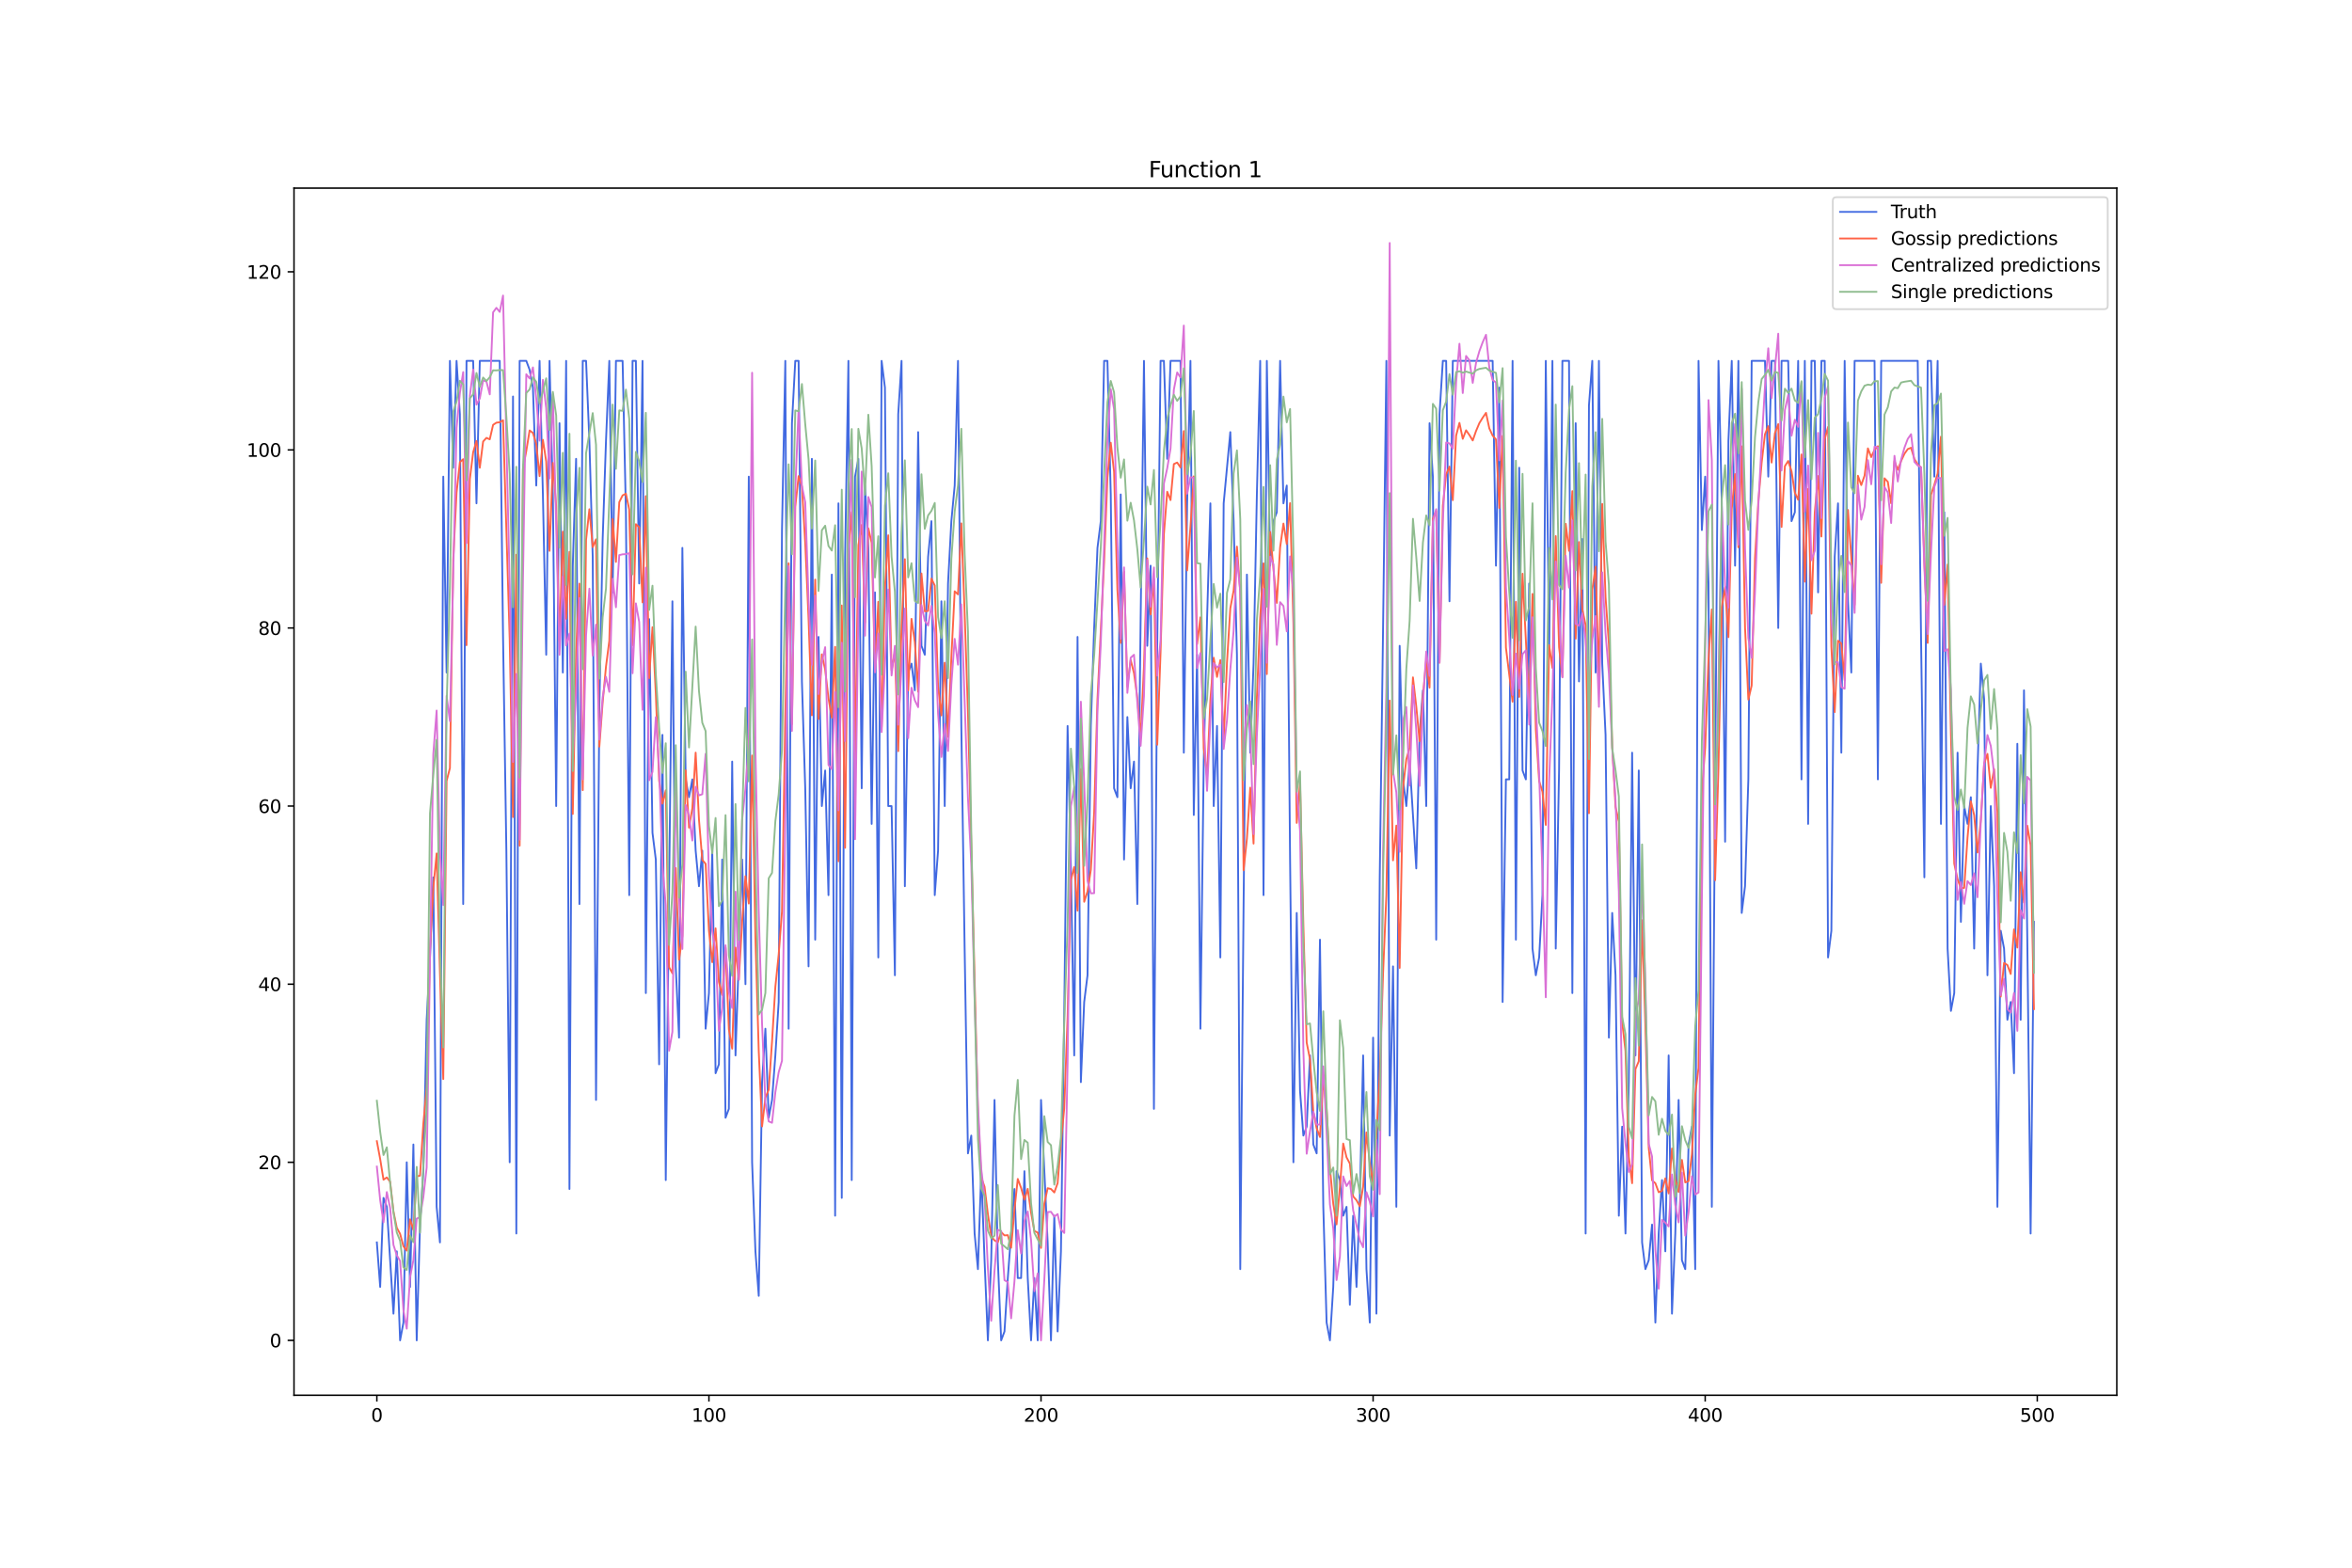 <?xml version="1.0" encoding="utf-8" standalone="no"?>
<!DOCTYPE svg PUBLIC "-//W3C//DTD SVG 1.1//EN"
  "http://www.w3.org/Graphics/SVG/1.1/DTD/svg11.dtd">
<svg xmlns:xlink="http://www.w3.org/1999/xlink" width="1296pt" height="864pt" viewBox="0 0 1296 864" xmlns="http://www.w3.org/2000/svg" version="1.1">
 <defs>
  <style type="text/css">*{stroke-linejoin: round; stroke-linecap: butt}</style>
 </defs>
 <g id="figure_1">
  <g id="patch_1">
   <path d="M 0 864 
L 1296 864 
L 1296 0 
L 0 0 
z
" style="fill: #ffffff"/>
  </g>
  <g id="axes_1">
   <g id="patch_2">
    <path d="M 162 768.96 
L 1166.4 768.96 
L 1166.4 103.68 
L 162 103.68 
z
" style="fill: #ffffff"/>
   </g>
   <g id="matplotlib.axis_1">
    <g id="xtick_1">
     <g id="line2d_1">
      <defs>
       <path id="m50ce81bc1a" d="M 0 0 
L 0 3.5 
" style="stroke: #000000; stroke-width: 0.8"/>
      </defs>
      <g>
       <use xlink:href="#m50ce81bc1a" x="207.655" y="768.96" style="stroke: #000000; stroke-width: 0.8"/>
      </g>
     </g>
     <g id="text_1">
      <!-- 0 -->
      <g transform="translate(204.473 783.558) scale(0.1 -0.1)">
       <defs>
        <path id="DejaVuSans-30" d="M 2034 4250 
Q 1547 4250 1301 3770 
Q 1056 3291 1056 2328 
Q 1056 1369 1301 889 
Q 1547 409 2034 409 
Q 2525 409 2770 889 
Q 3016 1369 3016 2328 
Q 3016 3291 2770 3770 
Q 2525 4250 2034 4250 
z
M 2034 4750 
Q 2819 4750 3233 4129 
Q 3647 3509 3647 2328 
Q 3647 1150 3233 529 
Q 2819 -91 2034 -91 
Q 1250 -91 836 529 
Q 422 1150 422 2328 
Q 422 3509 836 4129 
Q 1250 4750 2034 4750 
z
" transform="scale(0.016)"/>
       </defs>
       <use xlink:href="#DejaVuSans-30"/>
      </g>
     </g>
    </g>
    <g id="xtick_2">
     <g id="line2d_2">
      <g>
       <use xlink:href="#m50ce81bc1a" x="390.639" y="768.96" style="stroke: #000000; stroke-width: 0.8"/>
      </g>
     </g>
     <g id="text_2">
      <!-- 100 -->
      <g transform="translate(381.095 783.558) scale(0.1 -0.1)">
       <defs>
        <path id="DejaVuSans-31" d="M 794 531 
L 1825 531 
L 1825 4091 
L 703 3866 
L 703 4441 
L 1819 4666 
L 2450 4666 
L 2450 531 
L 3481 531 
L 3481 0 
L 794 0 
L 794 531 
z
" transform="scale(0.016)"/>
       </defs>
       <use xlink:href="#DejaVuSans-31"/>
       <use xlink:href="#DejaVuSans-30" x="63.623"/>
       <use xlink:href="#DejaVuSans-30" x="127.246"/>
      </g>
     </g>
    </g>
    <g id="xtick_3">
     <g id="line2d_3">
      <g>
       <use xlink:href="#m50ce81bc1a" x="573.623" y="768.96" style="stroke: #000000; stroke-width: 0.8"/>
      </g>
     </g>
     <g id="text_3">
      <!-- 200 -->
      <g transform="translate(564.079 783.558) scale(0.1 -0.1)">
       <defs>
        <path id="DejaVuSans-32" d="M 1228 531 
L 3431 531 
L 3431 0 
L 469 0 
L 469 531 
Q 828 903 1448 1529 
Q 2069 2156 2228 2338 
Q 2531 2678 2651 2914 
Q 2772 3150 2772 3378 
Q 2772 3750 2511 3984 
Q 2250 4219 1831 4219 
Q 1534 4219 1204 4116 
Q 875 4013 500 3803 
L 500 4441 
Q 881 4594 1212 4672 
Q 1544 4750 1819 4750 
Q 2544 4750 2975 4387 
Q 3406 4025 3406 3419 
Q 3406 3131 3298 2873 
Q 3191 2616 2906 2266 
Q 2828 2175 2409 1742 
Q 1991 1309 1228 531 
z
" transform="scale(0.016)"/>
       </defs>
       <use xlink:href="#DejaVuSans-32"/>
       <use xlink:href="#DejaVuSans-30" x="63.623"/>
       <use xlink:href="#DejaVuSans-30" x="127.246"/>
      </g>
     </g>
    </g>
    <g id="xtick_4">
     <g id="line2d_4">
      <g>
       <use xlink:href="#m50ce81bc1a" x="756.607" y="768.96" style="stroke: #000000; stroke-width: 0.8"/>
      </g>
     </g>
     <g id="text_4">
      <!-- 300 -->
      <g transform="translate(747.063 783.558) scale(0.1 -0.1)">
       <defs>
        <path id="DejaVuSans-33" d="M 2597 2516 
Q 3050 2419 3304 2112 
Q 3559 1806 3559 1356 
Q 3559 666 3084 287 
Q 2609 -91 1734 -91 
Q 1441 -91 1130 -33 
Q 819 25 488 141 
L 488 750 
Q 750 597 1062 519 
Q 1375 441 1716 441 
Q 2309 441 2620 675 
Q 2931 909 2931 1356 
Q 2931 1769 2642 2001 
Q 2353 2234 1838 2234 
L 1294 2234 
L 1294 2753 
L 1863 2753 
Q 2328 2753 2575 2939 
Q 2822 3125 2822 3475 
Q 2822 3834 2567 4026 
Q 2313 4219 1838 4219 
Q 1578 4219 1281 4162 
Q 984 4106 628 3988 
L 628 4550 
Q 988 4650 1302 4700 
Q 1616 4750 1894 4750 
Q 2613 4750 3031 4423 
Q 3450 4097 3450 3541 
Q 3450 3153 3228 2886 
Q 3006 2619 2597 2516 
z
" transform="scale(0.016)"/>
       </defs>
       <use xlink:href="#DejaVuSans-33"/>
       <use xlink:href="#DejaVuSans-30" x="63.623"/>
       <use xlink:href="#DejaVuSans-30" x="127.246"/>
      </g>
     </g>
    </g>
    <g id="xtick_5">
     <g id="line2d_5">
      <g>
       <use xlink:href="#m50ce81bc1a" x="939.591" y="768.96" style="stroke: #000000; stroke-width: 0.8"/>
      </g>
     </g>
     <g id="text_5">
      <!-- 400 -->
      <g transform="translate(930.047 783.558) scale(0.1 -0.1)">
       <defs>
        <path id="DejaVuSans-34" d="M 2419 4116 
L 825 1625 
L 2419 1625 
L 2419 4116 
z
M 2253 4666 
L 3047 4666 
L 3047 1625 
L 3713 1625 
L 3713 1100 
L 3047 1100 
L 3047 0 
L 2419 0 
L 2419 1100 
L 313 1100 
L 313 1709 
L 2253 4666 
z
" transform="scale(0.016)"/>
       </defs>
       <use xlink:href="#DejaVuSans-34"/>
       <use xlink:href="#DejaVuSans-30" x="63.623"/>
       <use xlink:href="#DejaVuSans-30" x="127.246"/>
      </g>
     </g>
    </g>
    <g id="xtick_6">
     <g id="line2d_6">
      <g>
       <use xlink:href="#m50ce81bc1a" x="1122.575" y="768.96" style="stroke: #000000; stroke-width: 0.8"/>
      </g>
     </g>
     <g id="text_6">
      <!-- 500 -->
      <g transform="translate(1113.032 783.558) scale(0.1 -0.1)">
       <defs>
        <path id="DejaVuSans-35" d="M 691 4666 
L 3169 4666 
L 3169 4134 
L 1269 4134 
L 1269 2991 
Q 1406 3038 1543 3061 
Q 1681 3084 1819 3084 
Q 2600 3084 3056 2656 
Q 3513 2228 3513 1497 
Q 3513 744 3044 326 
Q 2575 -91 1722 -91 
Q 1428 -91 1123 -41 
Q 819 9 494 109 
L 494 744 
Q 775 591 1075 516 
Q 1375 441 1709 441 
Q 2250 441 2565 725 
Q 2881 1009 2881 1497 
Q 2881 1984 2565 2268 
Q 2250 2553 1709 2553 
Q 1456 2553 1204 2497 
Q 953 2441 691 2322 
L 691 4666 
z
" transform="scale(0.016)"/>
       </defs>
       <use xlink:href="#DejaVuSans-35"/>
       <use xlink:href="#DejaVuSans-30" x="63.623"/>
       <use xlink:href="#DejaVuSans-30" x="127.246"/>
      </g>
     </g>
    </g>
   </g>
   <g id="matplotlib.axis_2">
    <g id="ytick_1">
     <g id="line2d_7">
      <defs>
       <path id="mc6b747636d" d="M 0 0 
L -3.5 0 
" style="stroke: #000000; stroke-width: 0.8"/>
      </defs>
      <g>
       <use xlink:href="#mc6b747636d" x="162" y="738.72" style="stroke: #000000; stroke-width: 0.8"/>
      </g>
     </g>
     <g id="text_7">
      <!-- 0 -->
      <g transform="translate(148.637 742.519) scale(0.1 -0.1)">
       <use xlink:href="#DejaVuSans-30"/>
      </g>
     </g>
    </g>
    <g id="ytick_2">
     <g id="line2d_8">
      <g>
       <use xlink:href="#mc6b747636d" x="162" y="640.568" style="stroke: #000000; stroke-width: 0.8"/>
      </g>
     </g>
     <g id="text_8">
      <!-- 20 -->
      <g transform="translate(142.275 644.367) scale(0.1 -0.1)">
       <use xlink:href="#DejaVuSans-32"/>
       <use xlink:href="#DejaVuSans-30" x="63.623"/>
      </g>
     </g>
    </g>
    <g id="ytick_3">
     <g id="line2d_9">
      <g>
       <use xlink:href="#mc6b747636d" x="162" y="542.417" style="stroke: #000000; stroke-width: 0.8"/>
      </g>
     </g>
     <g id="text_9">
      <!-- 40 -->
      <g transform="translate(142.275 546.216) scale(0.1 -0.1)">
       <use xlink:href="#DejaVuSans-34"/>
       <use xlink:href="#DejaVuSans-30" x="63.623"/>
      </g>
     </g>
    </g>
    <g id="ytick_4">
     <g id="line2d_10">
      <g>
       <use xlink:href="#mc6b747636d" x="162" y="444.265" style="stroke: #000000; stroke-width: 0.8"/>
      </g>
     </g>
     <g id="text_10">
      <!-- 60 -->
      <g transform="translate(142.275 448.064) scale(0.1 -0.1)">
       <defs>
        <path id="DejaVuSans-36" d="M 2113 2584 
Q 1688 2584 1439 2293 
Q 1191 2003 1191 1497 
Q 1191 994 1439 701 
Q 1688 409 2113 409 
Q 2538 409 2786 701 
Q 3034 994 3034 1497 
Q 3034 2003 2786 2293 
Q 2538 2584 2113 2584 
z
M 3366 4563 
L 3366 3988 
Q 3128 4100 2886 4159 
Q 2644 4219 2406 4219 
Q 1781 4219 1451 3797 
Q 1122 3375 1075 2522 
Q 1259 2794 1537 2939 
Q 1816 3084 2150 3084 
Q 2853 3084 3261 2657 
Q 3669 2231 3669 1497 
Q 3669 778 3244 343 
Q 2819 -91 2113 -91 
Q 1303 -91 875 529 
Q 447 1150 447 2328 
Q 447 3434 972 4092 
Q 1497 4750 2381 4750 
Q 2619 4750 2861 4703 
Q 3103 4656 3366 4563 
z
" transform="scale(0.016)"/>
       </defs>
       <use xlink:href="#DejaVuSans-36"/>
       <use xlink:href="#DejaVuSans-30" x="63.623"/>
      </g>
     </g>
    </g>
    <g id="ytick_5">
     <g id="line2d_11">
      <g>
       <use xlink:href="#mc6b747636d" x="162" y="346.113" style="stroke: #000000; stroke-width: 0.8"/>
      </g>
     </g>
     <g id="text_11">
      <!-- 80 -->
      <g transform="translate(142.275 349.912) scale(0.1 -0.1)">
       <defs>
        <path id="DejaVuSans-38" d="M 2034 2216 
Q 1584 2216 1326 1975 
Q 1069 1734 1069 1313 
Q 1069 891 1326 650 
Q 1584 409 2034 409 
Q 2484 409 2743 651 
Q 3003 894 3003 1313 
Q 3003 1734 2745 1975 
Q 2488 2216 2034 2216 
z
M 1403 2484 
Q 997 2584 770 2862 
Q 544 3141 544 3541 
Q 544 4100 942 4425 
Q 1341 4750 2034 4750 
Q 2731 4750 3128 4425 
Q 3525 4100 3525 3541 
Q 3525 3141 3298 2862 
Q 3072 2584 2669 2484 
Q 3125 2378 3379 2068 
Q 3634 1759 3634 1313 
Q 3634 634 3220 271 
Q 2806 -91 2034 -91 
Q 1263 -91 848 271 
Q 434 634 434 1313 
Q 434 1759 690 2068 
Q 947 2378 1403 2484 
z
M 1172 3481 
Q 1172 3119 1398 2916 
Q 1625 2713 2034 2713 
Q 2441 2713 2670 2916 
Q 2900 3119 2900 3481 
Q 2900 3844 2670 4047 
Q 2441 4250 2034 4250 
Q 1625 4250 1398 4047 
Q 1172 3844 1172 3481 
z
" transform="scale(0.016)"/>
       </defs>
       <use xlink:href="#DejaVuSans-38"/>
       <use xlink:href="#DejaVuSans-30" x="63.623"/>
      </g>
     </g>
    </g>
    <g id="ytick_6">
     <g id="line2d_12">
      <g>
       <use xlink:href="#mc6b747636d" x="162" y="247.961" style="stroke: #000000; stroke-width: 0.8"/>
      </g>
     </g>
     <g id="text_12">
      <!-- 100 -->
      <g transform="translate(135.912 251.761) scale(0.1 -0.1)">
       <use xlink:href="#DejaVuSans-31"/>
       <use xlink:href="#DejaVuSans-30" x="63.623"/>
       <use xlink:href="#DejaVuSans-30" x="127.246"/>
      </g>
     </g>
    </g>
    <g id="ytick_7">
     <g id="line2d_13">
      <g>
       <use xlink:href="#mc6b747636d" x="162" y="149.81" style="stroke: #000000; stroke-width: 0.8"/>
      </g>
     </g>
     <g id="text_13">
      <!-- 120 -->
      <g transform="translate(135.912 153.609) scale(0.1 -0.1)">
       <use xlink:href="#DejaVuSans-31"/>
       <use xlink:href="#DejaVuSans-32" x="63.623"/>
       <use xlink:href="#DejaVuSans-30" x="127.246"/>
      </g>
     </g>
    </g>
   </g>
   <g id="line2d_14">
    <path d="M 207.655 684.737 
L 209.484 709.274 
L 211.314 660.199 
L 213.144 665.106 
L 216.804 723.997 
L 218.634 689.644 
L 220.463 738.72 
L 222.293 728.905 
L 224.123 640.568 
L 225.953 709.274 
L 227.783 630.753 
L 229.613 738.72 
L 231.442 674.921 
L 233.272 645.476 
L 235.102 562.047 
L 236.932 527.694 
L 238.762 483.525 
L 240.592 665.106 
L 242.422 684.737 
L 244.251 262.684 
L 246.081 370.651 
L 247.911 198.885 
L 249.741 257.777 
L 251.571 198.885 
L 253.401 228.331 
L 255.23 498.248 
L 257.06 198.885 
L 260.72 198.885 
L 262.55 277.407 
L 264.38 198.885 
L 275.359 198.885 
L 277.189 351.021 
L 279.018 468.803 
L 280.848 640.568 
L 282.678 218.516 
L 284.508 679.829 
L 286.338 198.885 
L 289.997 198.885 
L 291.827 203.793 
L 293.657 213.608 
L 295.487 267.592 
L 297.317 198.885 
L 299.147 272.499 
L 300.976 360.836 
L 302.806 198.885 
L 304.636 272.499 
L 306.466 444.265 
L 308.296 233.239 
L 310.126 370.651 
L 311.956 198.885 
L 313.785 655.291 
L 315.615 311.76 
L 317.445 252.869 
L 319.275 498.248 
L 321.105 198.885 
L 322.935 198.885 
L 324.764 243.054 
L 326.594 306.852 
L 328.424 606.215 
L 330.254 390.281 
L 332.084 297.037 
L 333.914 243.054 
L 335.743 198.885 
L 337.573 326.483 
L 339.403 198.885 
L 343.063 198.885 
L 344.893 282.314 
L 346.723 493.341 
L 348.552 198.885 
L 350.382 198.885 
L 352.212 321.575 
L 354.042 198.885 
L 355.872 547.324 
L 357.702 341.205 
L 359.531 458.988 
L 361.361 473.71 
L 363.191 586.585 
L 365.021 405.004 
L 366.851 650.383 
L 370.51 331.39 
L 372.34 532.601 
L 374.17 571.862 
L 376 301.945 
L 377.83 429.542 
L 379.66 439.357 
L 381.489 429.542 
L 383.319 468.803 
L 385.149 488.433 
L 386.979 468.803 
L 388.809 566.954 
L 390.639 547.324 
L 392.469 468.803 
L 394.298 591.492 
L 396.128 586.585 
L 397.958 473.71 
L 399.788 616.03 
L 401.618 611.123 
L 403.448 419.727 
L 405.277 581.677 
L 408.937 473.71 
L 410.767 542.417 
L 412.597 262.684 
L 414.427 640.568 
L 416.256 689.644 
L 418.086 714.182 
L 419.916 596.4 
L 421.746 566.954 
L 423.576 616.03 
L 425.406 606.215 
L 427.236 581.677 
L 429.065 552.232 
L 430.895 292.13 
L 432.725 198.885 
L 434.555 566.954 
L 436.385 233.239 
L 438.215 198.885 
L 440.044 198.885 
L 441.874 375.559 
L 443.704 434.45 
L 445.534 532.601 
L 447.364 252.869 
L 449.194 517.879 
L 451.023 351.021 
L 452.853 444.265 
L 454.683 424.634 
L 456.513 493.341 
L 458.343 316.668 
L 460.173 670.014 
L 462.003 277.407 
L 463.832 660.199 
L 465.662 306.852 
L 467.492 198.885 
L 469.322 650.383 
L 471.152 262.684 
L 472.982 252.869 
L 474.811 434.45 
L 476.641 267.592 
L 478.471 301.945 
L 480.301 454.08 
L 482.131 326.483 
L 483.961 527.694 
L 485.79 198.885 
L 487.62 213.608 
L 489.45 444.265 
L 491.28 444.265 
L 493.11 537.509 
L 494.94 228.331 
L 496.77 198.885 
L 498.599 488.433 
L 500.429 370.651 
L 502.259 365.743 
L 504.089 380.466 
L 505.919 238.146 
L 507.749 355.928 
L 509.578 360.836 
L 511.408 306.852 
L 513.238 287.222 
L 515.068 493.341 
L 516.898 468.803 
L 518.728 331.39 
L 520.557 444.265 
L 522.387 321.575 
L 524.217 287.222 
L 526.047 267.592 
L 527.877 198.885 
L 529.707 400.097 
L 531.536 522.786 
L 533.366 635.661 
L 535.196 625.846 
L 537.026 679.829 
L 538.856 699.459 
L 540.686 645.476 
L 542.516 694.552 
L 544.345 738.72 
L 546.175 694.552 
L 548.005 606.215 
L 549.835 694.552 
L 551.665 738.72 
L 553.495 733.812 
L 555.324 704.367 
L 558.984 655.291 
L 560.814 704.367 
L 562.644 704.367 
L 564.474 645.476 
L 566.303 704.367 
L 568.133 738.72 
L 569.963 704.367 
L 571.793 738.72 
L 573.623 606.215 
L 577.283 684.737 
L 579.112 738.72 
L 580.942 670.014 
L 582.772 733.812 
L 584.602 689.644 
L 586.432 557.139 
L 588.262 400.097 
L 590.091 478.618 
L 591.921 581.677 
L 593.751 351.021 
L 595.581 596.4 
L 597.411 552.232 
L 599.241 537.509 
L 601.07 400.097 
L 602.9 346.113 
L 604.73 301.945 
L 606.56 287.222 
L 608.39 198.885 
L 610.22 198.885 
L 612.05 272.499 
L 613.879 434.45 
L 615.709 439.357 
L 617.539 272.499 
L 619.369 473.71 
L 621.199 395.189 
L 623.029 434.45 
L 624.858 419.727 
L 626.688 498.248 
L 628.518 341.205 
L 630.348 198.885 
L 632.178 355.928 
L 634.008 311.76 
L 635.837 611.123 
L 637.667 355.928 
L 639.497 198.885 
L 641.327 198.885 
L 643.157 252.869 
L 644.987 198.885 
L 650.476 198.885 
L 652.306 414.819 
L 654.136 277.407 
L 655.966 198.885 
L 657.796 449.172 
L 659.625 360.836 
L 661.455 566.954 
L 663.285 419.727 
L 665.115 341.205 
L 666.945 277.407 
L 668.775 444.265 
L 670.604 400.097 
L 672.434 527.694 
L 674.264 277.407 
L 677.924 238.146 
L 679.754 287.222 
L 681.583 360.836 
L 683.413 699.459 
L 685.243 498.248 
L 687.073 316.668 
L 688.903 414.819 
L 690.733 365.743 
L 692.563 272.499 
L 694.392 198.885 
L 696.222 493.341 
L 698.052 198.885 
L 699.882 311.76 
L 701.712 287.222 
L 703.542 282.314 
L 705.371 198.885 
L 707.201 277.407 
L 709.031 267.592 
L 710.861 473.71 
L 712.691 640.568 
L 714.521 503.156 
L 716.35 601.308 
L 718.18 625.846 
L 720.01 620.938 
L 721.84 581.677 
L 723.67 630.753 
L 725.5 635.661 
L 727.33 517.879 
L 729.159 665.106 
L 730.989 728.905 
L 732.819 738.72 
L 734.649 709.274 
L 736.479 645.476 
L 738.309 650.383 
L 740.138 670.014 
L 741.968 665.106 
L 743.798 719.09 
L 745.628 670.014 
L 747.458 709.274 
L 749.288 660.199 
L 751.117 581.677 
L 752.947 699.459 
L 754.777 728.905 
L 756.607 571.862 
L 758.437 723.997 
L 760.267 483.525 
L 762.097 346.113 
L 763.926 198.885 
L 765.756 625.846 
L 767.586 532.601 
L 769.416 665.106 
L 771.246 355.928 
L 773.076 429.542 
L 774.905 444.265 
L 776.735 419.727 
L 780.395 478.618 
L 782.225 405.004 
L 784.055 380.466 
L 785.884 444.265 
L 787.714 233.239 
L 789.544 262.684 
L 791.374 517.879 
L 793.204 228.331 
L 795.034 198.885 
L 796.864 198.885 
L 798.693 331.39 
L 800.523 198.885 
L 822.481 198.885 
L 824.311 311.76 
L 826.141 213.608 
L 827.971 552.232 
L 829.801 429.542 
L 831.63 429.542 
L 833.46 198.885 
L 835.29 517.879 
L 837.12 257.777 
L 838.95 424.634 
L 840.78 429.542 
L 842.61 321.575 
L 844.439 522.786 
L 846.269 537.509 
L 848.099 527.694 
L 849.929 493.341 
L 851.759 198.885 
L 853.589 360.836 
L 855.418 198.885 
L 857.248 522.786 
L 859.078 424.634 
L 860.908 198.885 
L 864.568 198.885 
L 866.397 547.324 
L 868.227 233.239 
L 870.057 375.559 
L 871.887 297.037 
L 873.717 679.829 
L 875.547 223.423 
L 877.377 198.885 
L 879.206 370.651 
L 881.036 198.885 
L 882.866 365.743 
L 884.696 405.004 
L 886.526 571.862 
L 888.356 503.156 
L 890.185 537.509 
L 892.015 670.014 
L 893.845 620.938 
L 895.675 679.829 
L 897.505 596.4 
L 899.335 414.819 
L 901.164 581.677 
L 902.994 424.634 
L 904.824 684.737 
L 906.654 699.459 
L 908.484 694.552 
L 910.314 674.921 
L 912.144 728.905 
L 913.973 679.829 
L 915.803 650.383 
L 917.633 689.644 
L 919.463 581.677 
L 921.293 723.997 
L 923.123 679.829 
L 924.952 606.215 
L 926.782 694.552 
L 928.612 699.459 
L 930.442 630.753 
L 932.272 620.938 
L 934.102 699.459 
L 935.931 198.885 
L 937.761 292.13 
L 939.591 262.684 
L 941.421 321.575 
L 943.251 665.106 
L 946.911 198.885 
L 948.74 277.407 
L 950.57 463.895 
L 952.4 243.054 
L 954.23 198.885 
L 956.06 311.76 
L 957.89 198.885 
L 959.719 503.156 
L 961.549 488.433 
L 963.379 429.542 
L 965.209 198.885 
L 972.528 198.885 
L 974.358 262.684 
L 976.188 198.885 
L 978.018 198.885 
L 979.848 346.113 
L 981.678 198.885 
L 985.337 198.885 
L 987.167 287.222 
L 988.997 282.314 
L 990.827 198.885 
L 992.657 429.542 
L 994.486 198.885 
L 996.316 454.08 
L 998.146 198.885 
L 999.976 198.885 
L 1001.806 326.483 
L 1003.636 198.885 
L 1005.465 198.885 
L 1007.295 527.694 
L 1009.125 512.971 
L 1010.955 306.852 
L 1012.785 277.407 
L 1014.615 414.819 
L 1016.444 198.885 
L 1018.274 331.39 
L 1020.104 370.651 
L 1021.934 198.885 
L 1032.913 198.885 
L 1034.743 429.542 
L 1036.573 198.885 
L 1056.701 198.885 
L 1058.531 351.021 
L 1060.361 483.525 
L 1062.191 198.885 
L 1064.02 198.885 
L 1065.85 262.684 
L 1067.68 198.885 
L 1069.51 454.08 
L 1071.34 282.314 
L 1073.17 522.786 
L 1074.999 557.139 
L 1076.829 547.324 
L 1078.659 414.819 
L 1080.489 508.063 
L 1082.319 444.265 
L 1084.149 454.08 
L 1085.978 439.357 
L 1087.808 522.786 
L 1089.638 424.634 
L 1091.468 365.743 
L 1093.298 385.374 
L 1095.128 537.509 
L 1096.958 444.265 
L 1098.787 488.433 
L 1100.617 665.106 
L 1102.447 512.971 
L 1104.277 522.786 
L 1106.107 562.047 
L 1107.937 552.232 
L 1109.766 591.492 
L 1111.596 409.912 
L 1113.426 562.047 
L 1115.256 380.466 
L 1117.086 517.879 
L 1118.916 679.829 
L 1120.745 508.063 
L 1120.745 508.063 
" clip-path="url(#pfcb16e779a)" style="fill: none; stroke: #4169e1; stroke-linecap: square"/>
   </g>
   <g id="line2d_15">
    <path d="M 207.655 628.929 
L 209.484 638.792 
L 211.314 650.171 
L 213.144 648.926 
L 214.974 651.284 
L 216.804 667.704 
L 218.634 676.653 
L 220.463 680.006 
L 222.293 686.86 
L 224.123 689.24 
L 225.953 671.992 
L 227.783 677.844 
L 229.613 648.303 
L 231.442 647.955 
L 233.272 619.206 
L 235.102 599.8 
L 236.932 523.618 
L 238.762 489.365 
L 240.592 470.348 
L 242.422 536.204 
L 244.251 594.699 
L 246.081 430.421 
L 247.911 423.333 
L 249.741 308.359 
L 251.571 271.542 
L 253.401 254.687 
L 255.23 253.081 
L 257.06 355.573 
L 258.89 264.027 
L 260.72 249.229 
L 262.55 243.032 
L 264.38 257.765 
L 266.209 243.332 
L 268.039 241.317 
L 269.869 242.131 
L 271.699 234.158 
L 273.529 232.947 
L 275.359 232.706 
L 277.189 231.626 
L 280.848 352.245 
L 282.678 450.311 
L 284.508 305.716 
L 286.338 466.072 
L 288.168 258.452 
L 289.997 248.544 
L 291.827 237.222 
L 293.657 238.599 
L 295.487 244.655 
L 297.317 262.407 
L 299.147 242.386 
L 300.976 254.366 
L 302.806 303.596 
L 304.636 255.116 
L 306.466 279.082 
L 308.296 353.358 
L 310.126 293.026 
L 311.956 341.034 
L 313.785 304.136 
L 315.615 448.599 
L 317.445 358.534 
L 319.275 321.649 
L 321.105 435.489 
L 322.935 297.486 
L 324.764 280.657 
L 326.594 301.516 
L 328.424 297.247 
L 330.254 411.502 
L 332.084 387.032 
L 333.914 367.363 
L 335.743 353.142 
L 337.573 286.049 
L 339.403 309.697 
L 341.233 276.736 
L 343.063 273.019 
L 344.893 272.084 
L 346.723 280.832 
L 348.552 355.608 
L 350.382 288.899 
L 352.212 290.513 
L 354.042 332.002 
L 355.872 273.458 
L 357.702 373.737 
L 359.531 345.668 
L 361.361 382.156 
L 363.191 430.239 
L 365.021 442.902 
L 366.851 435.591 
L 368.681 533.042 
L 370.51 536.412 
L 372.34 478.411 
L 374.17 528.904 
L 376 515.847 
L 377.83 424.56 
L 379.66 456.143 
L 381.489 445.418 
L 383.319 414.79 
L 385.149 451.719 
L 386.979 473.914 
L 388.809 476.081 
L 390.639 512.874 
L 392.469 530.296 
L 394.298 511.641 
L 396.128 541.149 
L 397.958 548.392 
L 399.788 522.317 
L 401.618 567.363 
L 403.448 577.963 
L 405.277 522.24 
L 407.107 539.899 
L 408.937 508.065 
L 410.767 482.879 
L 412.597 497.967 
L 414.427 416.396 
L 416.256 516.671 
L 418.086 579.391 
L 419.916 620.804 
L 421.746 604.947 
L 423.576 600.57 
L 425.406 574.085 
L 427.236 543.893 
L 429.065 526.059 
L 430.895 502.237 
L 432.725 394.087 
L 434.555 310.436 
L 436.385 399.126 
L 438.215 279.27 
L 440.044 262.383 
L 441.874 268.005 
L 443.704 299.342 
L 445.534 341.175 
L 447.364 394.232 
L 449.194 319.431 
L 451.023 396.254 
L 452.853 360.647 
L 454.683 369.088 
L 456.513 384.873 
L 458.343 395.488 
L 460.173 356.483 
L 462.003 474.673 
L 463.832 333.696 
L 465.662 467.24 
L 467.492 301.878 
L 469.322 282.236 
L 471.152 418.965 
L 472.982 300.456 
L 474.811 289.333 
L 476.641 343.146 
L 478.471 291.155 
L 480.301 299.118 
L 482.131 369.452 
L 483.961 331.678 
L 485.79 400.664 
L 487.62 324.019 
L 489.45 295.012 
L 491.28 369.287 
L 493.11 359.455 
L 494.94 413.973 
L 496.77 344.98 
L 498.599 308.187 
L 500.429 380.51 
L 502.259 341.072 
L 504.089 353.874 
L 505.919 381.219 
L 507.749 316.068 
L 509.578 336.909 
L 511.408 336.693 
L 513.238 318.881 
L 515.068 322.711 
L 516.898 378.12 
L 518.728 394.299 
L 520.557 365.226 
L 522.387 406.124 
L 524.217 362.252 
L 526.047 325.887 
L 527.877 327.587 
L 529.707 288.448 
L 531.536 337.853 
L 533.366 392.443 
L 538.856 613.091 
L 540.686 648.943 
L 542.516 654.078 
L 544.345 669.144 
L 546.175 681.369 
L 548.005 683.642 
L 549.835 684.599 
L 551.665 679.019 
L 553.495 680.88 
L 555.324 680.717 
L 557.154 687.677 
L 558.984 666.765 
L 560.814 649.754 
L 562.644 654.695 
L 564.474 661.206 
L 566.303 655.191 
L 568.133 668.286 
L 569.963 678.442 
L 571.793 679.307 
L 573.623 687.768 
L 575.453 663.351 
L 577.283 654.859 
L 579.112 655.282 
L 580.942 657.212 
L 582.772 652.074 
L 584.602 629.469 
L 586.432 610.812 
L 588.262 560.559 
L 590.091 484.833 
L 591.921 477.804 
L 593.751 501.915 
L 595.581 423.816 
L 597.411 497 
L 599.241 491.357 
L 601.07 479.332 
L 602.9 447.877 
L 604.73 385.317 
L 608.39 309.796 
L 610.22 263.092 
L 612.05 244.007 
L 613.879 260.027 
L 615.709 325.059 
L 617.539 354.331 
L 619.369 315.121 
L 621.199 378.429 
L 623.029 363.76 
L 624.858 371.024 
L 626.688 384.512 
L 628.518 406.575 
L 630.348 367.147 
L 632.178 307.736 
L 634.008 338.652 
L 635.837 319.106 
L 637.667 410.435 
L 639.497 359.398 
L 641.327 294.424 
L 643.157 271.031 
L 644.987 275.62 
L 646.817 255.761 
L 648.646 254.917 
L 650.476 257.626 
L 652.306 237.574 
L 654.136 314.397 
L 655.966 290.273 
L 657.796 262.539 
L 659.625 355.016 
L 661.455 340.229 
L 663.285 412.342 
L 665.115 427.88 
L 666.945 385.588 
L 668.775 362.478 
L 670.604 373.08 
L 672.434 363.787 
L 674.264 408.486 
L 676.094 365.253 
L 677.924 335.257 
L 679.754 325.482 
L 681.583 301.237 
L 683.413 326.262 
L 685.243 479.648 
L 687.073 462.234 
L 688.903 434.102 
L 690.733 464.933 
L 692.563 384.086 
L 694.392 340.449 
L 696.222 310.467 
L 698.052 371.503 
L 699.882 293.179 
L 701.712 313.612 
L 703.542 332.291 
L 705.371 301.67 
L 707.201 288.555 
L 709.031 299.855 
L 710.861 277.285 
L 712.691 343.382 
L 714.521 453.542 
L 716.35 431.28 
L 718.18 509.745 
L 720.01 574.631 
L 721.84 583.875 
L 723.67 612.942 
L 725.5 621.823 
L 727.33 626.642 
L 729.159 594.479 
L 730.989 611.04 
L 732.819 643.616 
L 734.649 663.385 
L 736.479 674.808 
L 738.309 654.25 
L 740.138 630.244 
L 741.968 637.834 
L 743.798 641.277 
L 745.628 659.384 
L 747.458 661.501 
L 749.288 664.888 
L 751.117 654.076 
L 752.947 624.125 
L 754.777 640.85 
L 756.607 651.941 
L 758.437 625.152 
L 760.267 592.333 
L 762.097 536.46 
L 763.926 493.329 
L 765.756 386.093 
L 767.586 474.154 
L 769.416 455.004 
L 771.246 533.449 
L 773.076 434.38 
L 774.905 418.505 
L 776.735 412.092 
L 778.565 373.323 
L 780.395 389.38 
L 782.225 408.507 
L 784.055 383.375 
L 785.884 363.9 
L 787.714 378.982 
L 789.544 285.931 
L 791.374 281.533 
L 793.204 365.229 
L 795.034 278.691 
L 796.864 261.444 
L 798.693 257.147 
L 800.523 275.664 
L 802.353 240.046 
L 804.183 233.059 
L 806.013 241.846 
L 807.843 237.144 
L 809.672 239.76 
L 811.502 242.762 
L 813.332 237.528 
L 815.162 233.192 
L 816.992 230.201 
L 818.822 227.541 
L 820.651 236.108 
L 822.481 240.079 
L 824.311 242.17 
L 826.141 279.956 
L 827.971 240.206 
L 829.801 356.937 
L 833.46 386.723 
L 835.29 331.683 
L 837.12 384.092 
L 838.95 316.194 
L 842.61 389.408 
L 844.439 327.317 
L 846.269 402.052 
L 848.099 430.44 
L 849.929 436.371 
L 851.759 454.641 
L 853.589 355.576 
L 855.418 368.08 
L 857.248 295.465 
L 859.078 356.681 
L 860.908 373.111 
L 862.738 288.667 
L 864.568 303.58 
L 866.397 270.685 
L 868.227 351.995 
L 870.057 298.75 
L 871.887 335.753 
L 873.717 344.588 
L 875.547 448.199 
L 877.377 324.971 
L 879.206 312.3 
L 881.036 374.159 
L 882.866 277.733 
L 884.696 329.155 
L 886.526 354.883 
L 888.356 410.613 
L 890.185 444.783 
L 892.015 452.805 
L 893.845 563.314 
L 895.675 579.217 
L 897.505 637.616 
L 899.335 652.098 
L 901.164 589.238 
L 902.994 584.887 
L 904.824 507.129 
L 906.654 565.669 
L 908.484 632.633 
L 910.314 650.53 
L 912.144 652.121 
L 913.973 657.073 
L 915.803 656.346 
L 917.633 649.411 
L 919.463 657.733 
L 921.293 632.965 
L 923.123 649.674 
L 924.952 656.927 
L 926.782 639.282 
L 928.612 651.669 
L 930.442 650.948 
L 932.272 636.15 
L 934.102 603.314 
L 935.931 588.516 
L 937.761 436.597 
L 939.591 412.036 
L 941.421 363.23 
L 943.251 335.886 
L 945.081 485.116 
L 946.911 423.19 
L 948.74 334.447 
L 950.57 323.548 
L 952.4 351.154 
L 954.23 280.506 
L 956.06 261.276 
L 957.89 301.654 
L 959.719 245.978 
L 961.549 345.824 
L 963.379 385.581 
L 965.209 377.79 
L 967.039 307.564 
L 968.869 276.528 
L 970.698 255.093 
L 972.528 239.37 
L 974.358 234.872 
L 976.188 254.931 
L 978.018 238.695 
L 979.848 233.725 
L 981.678 290.415 
L 983.507 256.929 
L 985.337 254.045 
L 987.167 259.707 
L 988.997 271.584 
L 990.827 275.443 
L 992.657 250.464 
L 994.486 320.572 
L 996.316 269.422 
L 998.146 338.219 
L 999.976 282.448 
L 1001.806 262.353 
L 1003.636 295.692 
L 1005.465 241.932 
L 1007.295 235.329 
L 1009.125 356.432 
L 1010.955 392.47 
L 1012.785 353.136 
L 1014.615 354.641 
L 1016.444 374.922 
L 1018.274 281.046 
L 1021.934 333.405 
L 1023.764 262.193 
L 1025.594 267.343 
L 1027.424 262.117 
L 1029.253 247.114 
L 1031.083 251.912 
L 1032.913 247.901 
L 1034.743 245.917 
L 1036.573 321.221 
L 1038.403 263.603 
L 1040.232 265.547 
L 1042.062 277.371 
L 1043.892 254.111 
L 1045.722 258.926 
L 1047.552 254.061 
L 1049.382 250.106 
L 1051.211 247.512 
L 1053.041 246.776 
L 1054.871 252.969 
L 1056.701 255.985 
L 1058.531 257.651 
L 1060.361 308.827 
L 1062.191 354.337 
L 1064.02 272.704 
L 1065.85 267.184 
L 1067.68 260.899 
L 1069.51 240.659 
L 1071.34 333.365 
L 1073.17 311.088 
L 1074.999 404.697 
L 1076.829 475.968 
L 1078.659 484.562 
L 1080.489 489.522 
L 1082.319 489.334 
L 1084.149 461.609 
L 1085.978 441.639 
L 1087.808 449.244 
L 1089.638 469.847 
L 1091.468 451.897 
L 1093.298 420.942 
L 1095.128 415.482 
L 1096.958 434.218 
L 1098.787 423.878 
L 1100.617 447.385 
L 1102.447 549.271 
L 1104.277 530.715 
L 1106.107 531.851 
L 1107.937 536.796 
L 1109.766 512.205 
L 1111.596 522.229 
L 1113.426 480.723 
L 1115.256 497.427 
L 1117.086 455.057 
L 1118.916 465.846 
L 1120.745 556.143 
L 1120.745 556.143 
" clip-path="url(#pfcb16e779a)" style="fill: none; stroke: #ff6347; stroke-linecap: square"/>
   </g>
   <g id="line2d_16">
    <path d="M 207.655 642.945 
L 209.484 661.361 
L 211.314 673.699 
L 213.144 656.982 
L 214.974 665.787 
L 216.804 686.103 
L 218.634 691.778 
L 220.463 694.96 
L 222.293 722.039 
L 224.123 732.266 
L 225.953 703.693 
L 227.783 694.58 
L 229.613 671.598 
L 231.442 670.799 
L 233.272 659.772 
L 235.102 643.46 
L 238.762 415.621 
L 240.592 391.607 
L 242.422 469.911 
L 244.251 498.83 
L 246.081 383.544 
L 247.911 397.434 
L 251.571 235.813 
L 253.401 216.589 
L 255.23 205.068 
L 257.06 299.339 
L 258.89 218.235 
L 260.72 203.687 
L 262.55 223.012 
L 264.38 219.62 
L 266.209 209.662 
L 268.039 210.274 
L 269.869 217.358 
L 271.699 172.126 
L 273.529 169.659 
L 275.359 171.907 
L 277.189 162.887 
L 280.848 322.232 
L 282.678 419.961 
L 284.508 371.414 
L 286.338 462.745 
L 288.168 318.963 
L 289.997 206.256 
L 291.827 208.587 
L 293.657 202.493 
L 295.487 219.664 
L 297.317 242.851 
L 299.147 209.333 
L 300.976 225.023 
L 302.806 263.741 
L 304.636 217.201 
L 308.296 360.884 
L 310.126 317.768 
L 311.956 355.749 
L 313.785 349.14 
L 315.615 418.305 
L 317.445 381.218 
L 319.275 329.569 
L 321.105 429.542 
L 322.935 350.13 
L 324.764 324.426 
L 326.594 361.292 
L 328.424 344.259 
L 330.254 407.587 
L 332.084 384.352 
L 333.914 373.02 
L 335.743 381.285 
L 337.573 318.972 
L 339.403 334.672 
L 341.233 305.923 
L 343.063 305.503 
L 344.893 305.379 
L 346.723 304.854 
L 348.552 371.053 
L 350.382 332.528 
L 352.212 342.779 
L 354.042 391.202 
L 355.872 312.857 
L 357.702 430.03 
L 359.531 425.42 
L 361.361 395.245 
L 363.191 423.54 
L 365.021 476.949 
L 366.851 498.932 
L 368.681 579.066 
L 370.51 568.641 
L 372.34 430.647 
L 374.17 495.331 
L 376 523.005 
L 377.83 443.653 
L 379.66 449.479 
L 381.489 463.245 
L 383.319 433.624 
L 385.149 438.361 
L 386.979 437.731 
L 388.809 415.468 
L 390.639 482.646 
L 392.469 513.146 
L 394.298 523.861 
L 396.128 568.08 
L 397.958 555.431 
L 399.788 520.977 
L 401.618 546.915 
L 403.448 555.563 
L 405.277 491.442 
L 407.107 540.012 
L 408.937 451.619 
L 410.767 434.673 
L 412.597 409.361 
L 414.427 205.433 
L 416.256 414.132 
L 418.086 502.587 
L 419.916 564.274 
L 421.746 607.722 
L 423.576 618.036 
L 425.406 618.795 
L 427.236 602.001 
L 429.065 590.958 
L 430.895 584.594 
L 434.555 312.079 
L 436.385 402.827 
L 438.215 269.808 
L 440.044 225.216 
L 441.874 267.844 
L 443.704 276.803 
L 445.534 330.644 
L 447.364 366.434 
L 449.194 328.312 
L 451.023 382.537 
L 452.853 364.981 
L 454.683 356.674 
L 456.513 421.608 
L 458.343 423.897 
L 460.173 381.388 
L 462.003 446.591 
L 463.832 354.226 
L 465.662 408.458 
L 467.492 303.792 
L 469.322 253.4 
L 471.152 462.523 
L 472.982 337.09 
L 474.811 259.883 
L 476.641 350.351 
L 478.471 273.908 
L 480.301 279.484 
L 482.131 370.598 
L 483.961 349.119 
L 485.79 403.486 
L 487.62 366.87 
L 489.45 324.89 
L 491.28 372.255 
L 493.11 355.967 
L 494.94 399.403 
L 498.599 335.418 
L 500.429 406.837 
L 502.259 379.023 
L 504.089 385.978 
L 505.919 389.751 
L 507.749 333.445 
L 509.578 342.094 
L 511.408 344.719 
L 513.238 333.914 
L 515.068 349.089 
L 516.898 393.484 
L 518.728 417.205 
L 520.557 399.01 
L 522.387 413.896 
L 524.217 377.161 
L 526.047 352.092 
L 527.877 366.348 
L 529.707 333.057 
L 533.366 439.953 
L 535.196 475.706 
L 537.026 550.682 
L 538.856 608.724 
L 540.686 644.241 
L 542.516 660.01 
L 544.345 698.782 
L 546.175 727.91 
L 548.005 700.254 
L 549.835 677.772 
L 551.665 678.436 
L 553.495 705.529 
L 555.324 706.643 
L 557.154 726.57 
L 558.984 706.186 
L 560.814 678.006 
L 562.644 690.84 
L 564.474 673.024 
L 566.303 667.675 
L 568.133 683.456 
L 569.963 711.634 
L 571.793 701.821 
L 573.623 738.72 
L 575.453 705.035 
L 577.283 668.002 
L 579.112 667.863 
L 580.942 670.499 
L 582.772 669.116 
L 584.602 677.562 
L 586.432 679.522 
L 588.262 586.273 
L 590.091 444.375 
L 591.921 433.719 
L 593.751 470.657 
L 595.581 386.728 
L 597.411 431.586 
L 599.241 485.443 
L 601.07 492.33 
L 602.9 492.257 
L 604.73 391.771 
L 606.56 354.562 
L 608.39 299.948 
L 610.22 241.467 
L 612.05 214.474 
L 613.879 225.449 
L 615.709 299.6 
L 617.539 352.101 
L 619.369 312.705 
L 621.199 381.876 
L 623.029 362.483 
L 624.858 360.849 
L 626.688 387.523 
L 628.518 411.057 
L 630.348 383.718 
L 632.178 308.62 
L 634.008 334.345 
L 635.837 312.753 
L 637.667 372.377 
L 639.497 352.85 
L 641.327 266.478 
L 643.157 258.104 
L 644.987 247.14 
L 646.817 214.763 
L 648.646 205.269 
L 650.476 208.05 
L 652.306 179.423 
L 654.136 272.093 
L 655.966 262.991 
L 657.796 263.339 
L 659.625 368.183 
L 661.455 359.934 
L 665.115 435.858 
L 666.945 396.747 
L 668.775 365.463 
L 670.604 367.857 
L 672.434 366.329 
L 674.264 412.776 
L 676.094 396.916 
L 677.924 368.98 
L 679.754 347.601 
L 681.583 307.271 
L 683.413 326.006 
L 685.243 417.086 
L 687.073 388.549 
L 688.903 403.309 
L 690.733 459.689 
L 692.563 405.548 
L 694.392 366.557 
L 696.222 324.533 
L 698.052 365.257 
L 699.882 306.725 
L 701.712 311.016 
L 703.542 355.412 
L 705.371 331.85 
L 707.201 333.984 
L 709.031 347.976 
L 710.861 306.646 
L 712.691 326.913 
L 714.521 435.15 
L 716.35 457.848 
L 718.18 578.529 
L 720.01 635.847 
L 721.84 623.423 
L 723.67 612.664 
L 725.5 619.816 
L 727.33 619.759 
L 729.159 587.694 
L 730.989 624.162 
L 732.819 663.785 
L 734.649 677.032 
L 736.479 705.476 
L 738.309 692.55 
L 740.138 648.353 
L 741.968 653.678 
L 743.798 650.835 
L 745.628 667.06 
L 749.288 683.535 
L 751.117 687.414 
L 752.947 657.003 
L 754.777 662.314 
L 756.607 670.396 
L 758.437 628.321 
L 760.267 658.148 
L 762.097 470.249 
L 763.926 378.5 
L 765.756 133.92 
L 767.586 425.154 
L 769.416 436.744 
L 771.246 469.487 
L 773.076 397.321 
L 774.905 389.643 
L 776.735 432.933 
L 778.565 377.744 
L 780.395 402.506 
L 782.225 433.156 
L 784.055 388.346 
L 785.884 359.046 
L 787.714 372.526 
L 789.544 287.328 
L 791.374 280.615 
L 793.204 365.16 
L 795.034 287.897 
L 796.864 243.864 
L 798.693 244.364 
L 800.523 247.283 
L 802.353 210.618 
L 804.183 189.44 
L 806.013 216.621 
L 807.843 196.168 
L 809.672 198.591 
L 811.502 211.011 
L 813.332 199.951 
L 815.162 193.56 
L 816.992 188.603 
L 818.822 184.508 
L 820.651 202.776 
L 822.481 209.448 
L 824.311 210.789 
L 826.141 253.735 
L 827.971 220.688 
L 829.801 323.487 
L 831.63 351.572 
L 833.46 383.023 
L 835.29 360.238 
L 837.12 379.582 
L 838.95 360.526 
L 840.78 358.404 
L 842.61 399.356 
L 844.439 340.184 
L 846.269 387.711 
L 848.099 426.984 
L 849.929 481.624 
L 851.759 549.639 
L 853.589 430.434 
L 855.418 383.302 
L 857.248 309.449 
L 859.078 336.708 
L 860.908 373.304 
L 862.738 306.276 
L 864.568 323.89 
L 866.397 286.846 
L 868.227 343.755 
L 870.057 344.879 
L 871.887 338.045 
L 873.717 352.592 
L 875.547 379.008 
L 877.377 352.588 
L 879.206 339.495 
L 881.036 389.553 
L 882.866 315.469 
L 884.696 349.031 
L 886.526 371.191 
L 888.356 412.299 
L 890.185 441.121 
L 892.015 491.434 
L 893.845 610.753 
L 895.675 630.139 
L 897.505 645.891 
L 899.335 641.646 
L 901.164 559.332 
L 902.994 551.202 
L 904.824 485.965 
L 906.654 541.743 
L 908.484 630.361 
L 910.314 637.389 
L 912.144 689.067 
L 913.973 710.269 
L 915.803 672.331 
L 917.633 673.864 
L 919.463 675.931 
L 921.293 647.291 
L 923.123 664.154 
L 924.952 673.712 
L 926.782 646.228 
L 928.612 680.972 
L 930.442 668.183 
L 932.272 648.297 
L 934.102 658.298 
L 935.931 657.207 
L 937.761 496.954 
L 941.421 220.512 
L 943.251 253.68 
L 945.081 462.274 
L 946.911 375.339 
L 948.74 279.16 
L 950.57 322.613 
L 952.4 334.848 
L 954.23 259.309 
L 956.06 233.687 
L 957.89 300.182 
L 959.719 214.186 
L 961.549 302.16 
L 963.379 351.723 
L 965.209 362.568 
L 967.039 326.369 
L 968.869 278.501 
L 970.698 244.239 
L 972.528 213.027 
L 974.358 191.961 
L 976.188 219.39 
L 978.018 203.261 
L 979.848 183.911 
L 981.678 259.296 
L 983.507 226 
L 985.337 217.659 
L 987.167 240.135 
L 988.997 231.329 
L 990.827 235.235 
L 992.657 210.789 
L 994.486 282.028 
L 996.316 256.565 
L 998.146 308.743 
L 999.976 303.582 
L 1001.806 238.555 
L 1003.636 285.554 
L 1005.465 219.212 
L 1007.295 212.872 
L 1009.125 341.08 
L 1010.955 364.822 
L 1012.785 364.97 
L 1014.615 378.728 
L 1016.444 379.563 
L 1018.274 309.026 
L 1020.104 311.711 
L 1021.934 337.77 
L 1023.764 267.344 
L 1025.594 286.39 
L 1027.424 279.29 
L 1029.253 253.607 
L 1031.083 266.892 
L 1032.913 246.135 
L 1034.743 246.598 
L 1036.573 310.966 
L 1038.403 268.425 
L 1040.232 271.432 
L 1042.062 288.256 
L 1043.892 251.222 
L 1045.722 265.381 
L 1047.552 253.321 
L 1049.382 246.761 
L 1051.211 241.905 
L 1053.041 239.291 
L 1054.871 254.586 
L 1056.701 256.539 
L 1058.531 257.45 
L 1060.361 312.941 
L 1062.191 349.458 
L 1064.02 304.571 
L 1065.85 268.352 
L 1067.68 263.42 
L 1069.51 263.485 
L 1071.34 358.87 
L 1073.17 357.815 
L 1074.999 380.193 
L 1076.829 463.409 
L 1078.659 495.955 
L 1080.489 486.026 
L 1082.319 498.127 
L 1084.149 485.595 
L 1085.978 487.776 
L 1087.808 481.339 
L 1089.638 494.508 
L 1091.468 453.136 
L 1093.298 421.009 
L 1095.128 405.099 
L 1096.958 411.072 
L 1098.787 426.299 
L 1100.617 495.376 
L 1102.447 548.458 
L 1104.277 539.44 
L 1106.107 556.223 
L 1107.937 558.054 
L 1109.766 547.249 
L 1111.596 568.125 
L 1113.426 501.622 
L 1115.256 506.213 
L 1117.086 428.175 
L 1118.916 430.148 
L 1120.745 528.79 
L 1120.745 528.79 
" clip-path="url(#pfcb16e779a)" style="fill: none; stroke: #da70d6; stroke-linecap: square"/>
   </g>
   <g id="line2d_17">
    <path d="M 207.655 606.646 
L 209.484 623.753 
L 211.314 636.568 
L 213.144 632.32 
L 214.974 651.99 
L 216.804 668.088 
L 218.634 679.246 
L 220.463 683.838 
L 222.293 698.439 
L 224.123 699.945 
L 225.953 680.955 
L 227.783 684.622 
L 229.613 643.099 
L 231.442 679.311 
L 233.272 642.164 
L 235.102 610.094 
L 236.932 448.266 
L 238.762 426.887 
L 240.592 407.719 
L 242.422 522.074 
L 244.251 577.235 
L 246.081 390.285 
L 247.911 322.977 
L 249.741 226.918 
L 251.571 221.346 
L 253.401 209.83 
L 255.23 211.851 
L 257.06 264.702 
L 258.89 219.515 
L 260.72 217.364 
L 262.55 205.557 
L 264.38 213.205 
L 266.209 208.059 
L 268.039 210.002 
L 269.869 207.862 
L 271.699 204.1 
L 273.529 204.132 
L 275.359 203.946 
L 277.189 203.98 
L 279.018 229.569 
L 280.848 261.27 
L 282.678 334.657 
L 284.508 257.247 
L 286.338 428.54 
L 288.168 257.648 
L 289.997 216.565 
L 291.827 214.631 
L 293.657 207.975 
L 295.487 210.453 
L 297.317 222.472 
L 300.976 208.491 
L 302.806 236.94 
L 304.636 215.984 
L 306.466 228.981 
L 308.296 301.811 
L 310.126 249.551 
L 311.956 322.388 
L 313.785 239.039 
L 315.615 424.931 
L 317.445 285.027 
L 319.275 257.817 
L 321.105 368.824 
L 322.935 249.751 
L 326.594 227.667 
L 328.424 245.158 
L 330.254 374.045 
L 332.084 340.188 
L 333.914 324.306 
L 335.743 275.305 
L 337.573 222.987 
L 339.403 258.371 
L 341.233 226.178 
L 343.063 226.433 
L 344.893 214.722 
L 346.723 230.819 
L 348.552 316.518 
L 350.382 249.028 
L 352.212 254.322 
L 354.042 265.641 
L 355.872 227.526 
L 357.702 336.162 
L 359.531 322.792 
L 361.361 371.396 
L 363.191 400.773 
L 365.021 426.046 
L 366.851 409.629 
L 368.681 520.796 
L 370.51 491.729 
L 372.34 410.706 
L 374.17 494.745 
L 376 476.296 
L 377.83 370.174 
L 379.66 411.961 
L 383.319 345.332 
L 385.149 380.856 
L 386.979 398.339 
L 388.809 402.921 
L 390.639 455.084 
L 392.469 470.252 
L 394.298 450.819 
L 396.128 499.411 
L 397.958 496.202 
L 399.788 449.234 
L 401.618 526.568 
L 403.448 537.822 
L 405.277 443.134 
L 407.107 518.025 
L 408.937 450.996 
L 410.767 390.167 
L 412.597 430.657 
L 414.427 352.402 
L 416.256 472.141 
L 418.086 559.116 
L 419.916 556.493 
L 421.746 547.28 
L 423.576 484.057 
L 425.406 481.065 
L 427.236 452.597 
L 429.065 437.783 
L 430.895 413.483 
L 432.725 323.434 
L 434.555 255.891 
L 436.385 305.48 
L 438.215 226.195 
L 440.044 226.685 
L 441.874 211.641 
L 443.704 233.758 
L 445.534 253.125 
L 447.364 291.295 
L 449.194 253.805 
L 451.023 325.713 
L 452.853 292.247 
L 454.683 289.727 
L 456.513 300.908 
L 458.343 303.438 
L 460.173 289.484 
L 462.003 389.768 
L 463.832 269.873 
L 465.662 381.149 
L 467.492 267.066 
L 469.322 236.448 
L 471.152 329.167 
L 472.982 236.332 
L 474.811 247.123 
L 476.641 272.687 
L 478.471 228.574 
L 480.301 256.912 
L 482.131 318.275 
L 483.961 295.533 
L 485.79 371.874 
L 487.62 278.675 
L 489.45 260.827 
L 491.28 306.791 
L 493.11 326.156 
L 494.94 382.779 
L 496.77 293.635 
L 498.599 253.711 
L 500.429 318.216 
L 502.259 310.388 
L 504.089 331.188 
L 505.919 332.338 
L 507.749 261.385 
L 509.578 291.452 
L 511.408 284.038 
L 513.238 281.543 
L 515.068 277.19 
L 516.898 340.132 
L 518.728 351.613 
L 520.557 331.379 
L 522.387 373.746 
L 524.217 308.029 
L 526.047 281.969 
L 527.877 267.51 
L 529.707 236.321 
L 531.536 305.18 
L 533.366 348.082 
L 535.196 458.524 
L 537.026 549.639 
L 538.856 627.788 
L 540.686 655.077 
L 542.516 659.049 
L 544.345 678.211 
L 546.175 682.437 
L 548.005 681.053 
L 549.835 653.14 
L 551.665 685.466 
L 553.495 686.905 
L 555.324 688.515 
L 557.154 678.592 
L 558.984 614.886 
L 560.814 595.16 
L 562.644 638.813 
L 564.474 628.281 
L 566.303 629.77 
L 568.133 663.073 
L 569.963 679.495 
L 573.623 686.601 
L 575.453 615.184 
L 577.283 629.366 
L 579.112 631.141 
L 580.942 652.894 
L 582.772 642.585 
L 584.602 626.632 
L 586.432 563.389 
L 588.262 509.65 
L 590.091 412.598 
L 591.921 433.564 
L 593.751 481.115 
L 595.581 396.037 
L 597.411 477.173 
L 599.241 441.7 
L 601.07 382.608 
L 602.9 361.375 
L 606.56 301.406 
L 610.22 221.644 
L 612.05 209.958 
L 613.879 216.246 
L 615.709 246.546 
L 617.539 263.284 
L 619.369 253.207 
L 621.199 286.975 
L 623.029 277.075 
L 624.858 286.783 
L 626.688 302.656 
L 628.518 323.77 
L 630.348 297.494 
L 632.178 268.179 
L 634.008 278.025 
L 635.837 259.021 
L 637.667 318.156 
L 639.497 286.615 
L 641.327 248.66 
L 643.157 230.805 
L 644.987 223.377 
L 646.817 217.581 
L 648.646 220.908 
L 650.476 218.434 
L 652.306 202.975 
L 654.136 261.449 
L 655.966 251.286 
L 657.796 226.519 
L 659.625 310.367 
L 661.455 310.657 
L 663.285 395.902 
L 665.115 385.294 
L 668.775 321.828 
L 670.604 334.894 
L 672.434 327.188 
L 674.264 375.941 
L 676.094 326.753 
L 677.924 319.294 
L 679.754 260.959 
L 681.583 248.216 
L 683.413 286.145 
L 685.243 429.99 
L 687.073 401.703 
L 688.903 386.505 
L 690.733 421.156 
L 692.563 341.753 
L 694.392 317.311 
L 696.222 268.34 
L 698.052 334.338 
L 699.882 256.365 
L 701.712 303.481 
L 703.542 253.443 
L 705.371 244.961 
L 707.201 218.574 
L 709.031 232.764 
L 710.861 225.391 
L 712.691 303.653 
L 714.521 436.319 
L 716.35 425.145 
L 718.18 520.602 
L 720.01 564.494 
L 721.84 564.063 
L 723.67 584.114 
L 725.5 601.908 
L 727.33 612.254 
L 729.159 557.35 
L 730.989 610.47 
L 732.819 647.184 
L 734.649 643.425 
L 736.479 669.901 
L 738.309 562.296 
L 740.138 577.552 
L 741.968 627.74 
L 743.798 628.405 
L 745.628 657.764 
L 747.458 647.049 
L 749.288 657.553 
L 751.117 623.607 
L 752.947 601.861 
L 754.777 648.23 
L 756.607 655.728 
L 758.437 617.178 
L 760.267 622.878 
L 762.097 483.266 
L 763.926 396.972 
L 765.756 271.781 
L 767.586 426.858 
L 769.416 405.274 
L 771.246 446.15 
L 773.076 420.124 
L 774.905 368.814 
L 776.735 342.219 
L 778.565 285.927 
L 780.395 307.141 
L 782.225 331.219 
L 784.055 298.986 
L 785.884 284.076 
L 787.714 289.566 
L 789.544 222.572 
L 791.374 225.264 
L 793.204 270.528 
L 795.034 226.101 
L 796.864 221.335 
L 798.693 206.187 
L 800.523 217.587 
L 802.353 205.077 
L 804.183 204.599 
L 806.013 205.413 
L 807.843 204.761 
L 811.502 205.921 
L 813.332 204.091 
L 815.162 203.318 
L 818.822 202.674 
L 820.651 204.276 
L 822.481 204.795 
L 824.311 205.496 
L 826.141 221.723 
L 827.971 202.891 
L 829.801 295.76 
L 831.63 326.213 
L 833.46 351.507 
L 835.29 253.897 
L 837.12 352.902 
L 838.95 261.153 
L 840.78 341.946 
L 842.61 334.382 
L 844.439 277.388 
L 846.269 368.163 
L 848.099 398.261 
L 849.929 402.956 
L 851.759 411.204 
L 853.589 302.012 
L 855.418 330.347 
L 857.248 222.975 
L 859.078 322.418 
L 860.908 324.768 
L 862.738 260.372 
L 864.568 225.654 
L 866.397 212.831 
L 868.227 314.363 
L 870.057 255.249 
L 871.887 324.524 
L 873.717 261.543 
L 875.547 418.424 
L 877.377 267.966 
L 879.206 238.179 
L 881.036 303.808 
L 882.866 230.857 
L 884.696 298.382 
L 886.526 322.292 
L 888.356 412.391 
L 890.185 424.511 
L 892.015 438.92 
L 893.845 560.407 
L 895.675 569.961 
L 897.505 621.08 
L 899.335 627.372 
L 901.164 539.052 
L 902.994 576.251 
L 904.824 465.39 
L 906.654 549.167 
L 908.484 614.741 
L 910.314 604.564 
L 912.144 606.987 
L 913.973 625.415 
L 915.803 616.57 
L 917.633 623.317 
L 919.463 625.515 
L 921.293 614.259 
L 923.123 659.6 
L 924.952 651.221 
L 926.782 620.686 
L 928.612 628.466 
L 930.442 632.696 
L 932.272 622.533 
L 934.102 565.584 
L 935.931 545.794 
L 937.761 408.202 
L 939.591 350.987 
L 941.421 281.791 
L 943.251 278.089 
L 945.081 443.362 
L 946.911 391.632 
L 948.74 275.142 
L 950.57 256.365 
L 952.4 289.082 
L 954.23 233.04 
L 956.06 227.971 
L 957.89 249.937 
L 959.719 210.587 
L 961.549 275.858 
L 963.379 292.017 
L 965.209 275.943 
L 967.039 240.983 
L 968.869 221.653 
L 970.698 208.935 
L 972.528 206.603 
L 974.358 203.844 
L 976.188 209.708 
L 978.018 204.99 
L 979.848 205.481 
L 981.678 231.815 
L 983.507 214.229 
L 985.337 216.523 
L 987.167 214.168 
L 988.997 220.671 
L 990.827 222.058 
L 992.657 210.069 
L 994.486 252.053 
L 996.316 220.523 
L 998.146 264.126 
L 999.976 230.17 
L 1001.806 228.277 
L 1003.636 219.583 
L 1005.465 206.064 
L 1007.295 209.818 
L 1009.125 317.923 
L 1010.955 366.179 
L 1012.785 320.817 
L 1014.615 306.358 
L 1016.444 326.343 
L 1018.274 232.862 
L 1020.104 268.562 
L 1021.934 271.859 
L 1023.764 220.742 
L 1025.594 215.694 
L 1027.424 212.558 
L 1029.253 211.963 
L 1031.083 212.222 
L 1032.913 210.092 
L 1034.743 210.033 
L 1036.573 275.726 
L 1038.403 228.457 
L 1040.232 224.453 
L 1042.062 215.736 
L 1043.892 213.601 
L 1045.722 213.948 
L 1047.552 210.829 
L 1049.382 210.387 
L 1053.041 209.837 
L 1054.871 212.281 
L 1058.531 213.61 
L 1060.361 261.112 
L 1062.191 331.144 
L 1064.02 250.022 
L 1065.85 223.244 
L 1067.68 222.195 
L 1069.51 216.917 
L 1071.34 295.292 
L 1073.17 285.419 
L 1074.999 386.103 
L 1076.829 438.848 
L 1078.659 446.435 
L 1080.489 435.131 
L 1082.319 445.258 
L 1084.149 401.157 
L 1085.978 383.805 
L 1087.808 388.219 
L 1089.638 409.745 
L 1091.468 391.488 
L 1093.298 374.938 
L 1095.128 371.989 
L 1096.958 401.723 
L 1098.787 379.744 
L 1100.617 401.642 
L 1102.447 508.312 
L 1104.277 459.044 
L 1106.107 469.434 
L 1107.937 496.444 
L 1109.766 458.687 
L 1111.596 470.169 
L 1113.426 416.165 
L 1115.256 442.688 
L 1117.086 390.848 
L 1118.916 400.454 
L 1120.745 536.125 
L 1120.745 536.125 
" clip-path="url(#pfcb16e779a)" style="fill: none; stroke: #8fbc8f; stroke-linecap: square"/>
   </g>
   <g id="patch_3">
    <path d="M 162 768.96 
L 162 103.68 
" style="fill: none; stroke: #000000; stroke-width: 0.8; stroke-linejoin: miter; stroke-linecap: square"/>
   </g>
   <g id="patch_4">
    <path d="M 1166.4 768.96 
L 1166.4 103.68 
" style="fill: none; stroke: #000000; stroke-width: 0.8; stroke-linejoin: miter; stroke-linecap: square"/>
   </g>
   <g id="patch_5">
    <path d="M 162 768.96 
L 1166.4 768.96 
" style="fill: none; stroke: #000000; stroke-width: 0.8; stroke-linejoin: miter; stroke-linecap: square"/>
   </g>
   <g id="patch_6">
    <path d="M 162 103.68 
L 1166.4 103.68 
" style="fill: none; stroke: #000000; stroke-width: 0.8; stroke-linejoin: miter; stroke-linecap: square"/>
   </g>
   <g id="text_14">
    <!-- Function 1 -->
    <g transform="translate(632.958 97.68) scale(0.12 -0.12)">
     <defs>
      <path id="DejaVuSans-46" d="M 628 4666 
L 3309 4666 
L 3309 4134 
L 1259 4134 
L 1259 2759 
L 3109 2759 
L 3109 2228 
L 1259 2228 
L 1259 0 
L 628 0 
L 628 4666 
z
" transform="scale(0.016)"/>
      <path id="DejaVuSans-75" d="M 544 1381 
L 544 3500 
L 1119 3500 
L 1119 1403 
Q 1119 906 1312 657 
Q 1506 409 1894 409 
Q 2359 409 2629 706 
Q 2900 1003 2900 1516 
L 2900 3500 
L 3475 3500 
L 3475 0 
L 2900 0 
L 2900 538 
Q 2691 219 2414 64 
Q 2138 -91 1772 -91 
Q 1169 -91 856 284 
Q 544 659 544 1381 
z
M 1991 3584 
L 1991 3584 
z
" transform="scale(0.016)"/>
      <path id="DejaVuSans-6e" d="M 3513 2113 
L 3513 0 
L 2938 0 
L 2938 2094 
Q 2938 2591 2744 2837 
Q 2550 3084 2163 3084 
Q 1697 3084 1428 2787 
Q 1159 2491 1159 1978 
L 1159 0 
L 581 0 
L 581 3500 
L 1159 3500 
L 1159 2956 
Q 1366 3272 1645 3428 
Q 1925 3584 2291 3584 
Q 2894 3584 3203 3211 
Q 3513 2838 3513 2113 
z
" transform="scale(0.016)"/>
      <path id="DejaVuSans-63" d="M 3122 3366 
L 3122 2828 
Q 2878 2963 2633 3030 
Q 2388 3097 2138 3097 
Q 1578 3097 1268 2742 
Q 959 2388 959 1747 
Q 959 1106 1268 751 
Q 1578 397 2138 397 
Q 2388 397 2633 464 
Q 2878 531 3122 666 
L 3122 134 
Q 2881 22 2623 -34 
Q 2366 -91 2075 -91 
Q 1284 -91 818 406 
Q 353 903 353 1747 
Q 353 2603 823 3093 
Q 1294 3584 2113 3584 
Q 2378 3584 2631 3529 
Q 2884 3475 3122 3366 
z
" transform="scale(0.016)"/>
      <path id="DejaVuSans-74" d="M 1172 4494 
L 1172 3500 
L 2356 3500 
L 2356 3053 
L 1172 3053 
L 1172 1153 
Q 1172 725 1289 603 
Q 1406 481 1766 481 
L 2356 481 
L 2356 0 
L 1766 0 
Q 1100 0 847 248 
Q 594 497 594 1153 
L 594 3053 
L 172 3053 
L 172 3500 
L 594 3500 
L 594 4494 
L 1172 4494 
z
" transform="scale(0.016)"/>
      <path id="DejaVuSans-69" d="M 603 3500 
L 1178 3500 
L 1178 0 
L 603 0 
L 603 3500 
z
M 603 4863 
L 1178 4863 
L 1178 4134 
L 603 4134 
L 603 4863 
z
" transform="scale(0.016)"/>
      <path id="DejaVuSans-6f" d="M 1959 3097 
Q 1497 3097 1228 2736 
Q 959 2375 959 1747 
Q 959 1119 1226 758 
Q 1494 397 1959 397 
Q 2419 397 2687 759 
Q 2956 1122 2956 1747 
Q 2956 2369 2687 2733 
Q 2419 3097 1959 3097 
z
M 1959 3584 
Q 2709 3584 3137 3096 
Q 3566 2609 3566 1747 
Q 3566 888 3137 398 
Q 2709 -91 1959 -91 
Q 1206 -91 779 398 
Q 353 888 353 1747 
Q 353 2609 779 3096 
Q 1206 3584 1959 3584 
z
" transform="scale(0.016)"/>
      <path id="DejaVuSans-20" transform="scale(0.016)"/>
     </defs>
     <use xlink:href="#DejaVuSans-46"/>
     <use xlink:href="#DejaVuSans-75" x="52.02"/>
     <use xlink:href="#DejaVuSans-6e" x="115.398"/>
     <use xlink:href="#DejaVuSans-63" x="178.777"/>
     <use xlink:href="#DejaVuSans-74" x="233.758"/>
     <use xlink:href="#DejaVuSans-69" x="272.967"/>
     <use xlink:href="#DejaVuSans-6f" x="300.75"/>
     <use xlink:href="#DejaVuSans-6e" x="361.932"/>
     <use xlink:href="#DejaVuSans-20" x="425.311"/>
     <use xlink:href="#DejaVuSans-31" x="457.098"/>
    </g>
   </g>
   <g id="legend_1">
    <g id="patch_7">
     <path d="M 1011.906 170.393 
L 1159.4 170.393 
Q 1161.4 170.393 1161.4 168.393 
L 1161.4 110.68 
Q 1161.4 108.68 1159.4 108.68 
L 1011.906 108.68 
Q 1009.906 108.68 1009.906 110.68 
L 1009.906 168.393 
Q 1009.906 170.393 1011.906 170.393 
z
" style="fill: #ffffff; opacity: 0.8; stroke: #cccccc; stroke-linejoin: miter"/>
    </g>
    <g id="line2d_18">
     <path d="M 1013.906 116.778 
L 1023.906 116.778 
L 1033.906 116.778 
" style="fill: none; stroke: #4169e1; stroke-linecap: square"/>
    </g>
    <g id="text_15">
     <!-- Truth -->
     <g transform="translate(1041.906 120.278) scale(0.1 -0.1)">
      <defs>
       <path id="DejaVuSans-54" d="M -19 4666 
L 3928 4666 
L 3928 4134 
L 2272 4134 
L 2272 0 
L 1638 0 
L 1638 4134 
L -19 4134 
L -19 4666 
z
" transform="scale(0.016)"/>
       <path id="DejaVuSans-72" d="M 2631 2963 
Q 2534 3019 2420 3045 
Q 2306 3072 2169 3072 
Q 1681 3072 1420 2755 
Q 1159 2438 1159 1844 
L 1159 0 
L 581 0 
L 581 3500 
L 1159 3500 
L 1159 2956 
Q 1341 3275 1631 3429 
Q 1922 3584 2338 3584 
Q 2397 3584 2469 3576 
Q 2541 3569 2628 3553 
L 2631 2963 
z
" transform="scale(0.016)"/>
       <path id="DejaVuSans-68" d="M 3513 2113 
L 3513 0 
L 2938 0 
L 2938 2094 
Q 2938 2591 2744 2837 
Q 2550 3084 2163 3084 
Q 1697 3084 1428 2787 
Q 1159 2491 1159 1978 
L 1159 0 
L 581 0 
L 581 4863 
L 1159 4863 
L 1159 2956 
Q 1366 3272 1645 3428 
Q 1925 3584 2291 3584 
Q 2894 3584 3203 3211 
Q 3513 2838 3513 2113 
z
" transform="scale(0.016)"/>
      </defs>
      <use xlink:href="#DejaVuSans-54"/>
      <use xlink:href="#DejaVuSans-72" x="46.334"/>
      <use xlink:href="#DejaVuSans-75" x="87.447"/>
      <use xlink:href="#DejaVuSans-74" x="150.826"/>
      <use xlink:href="#DejaVuSans-68" x="190.035"/>
     </g>
    </g>
    <g id="line2d_19">
     <path d="M 1013.906 131.457 
L 1023.906 131.457 
L 1033.906 131.457 
" style="fill: none; stroke: #ff6347; stroke-linecap: square"/>
    </g>
    <g id="text_16">
     <!-- Gossip predictions -->
     <g transform="translate(1041.906 134.957) scale(0.1 -0.1)">
      <defs>
       <path id="DejaVuSans-47" d="M 3809 666 
L 3809 1919 
L 2778 1919 
L 2778 2438 
L 4434 2438 
L 4434 434 
Q 4069 175 3628 42 
Q 3188 -91 2688 -91 
Q 1594 -91 976 548 
Q 359 1188 359 2328 
Q 359 3472 976 4111 
Q 1594 4750 2688 4750 
Q 3144 4750 3555 4637 
Q 3966 4525 4313 4306 
L 4313 3634 
Q 3963 3931 3569 4081 
Q 3175 4231 2741 4231 
Q 1884 4231 1454 3753 
Q 1025 3275 1025 2328 
Q 1025 1384 1454 906 
Q 1884 428 2741 428 
Q 3075 428 3337 486 
Q 3600 544 3809 666 
z
" transform="scale(0.016)"/>
       <path id="DejaVuSans-73" d="M 2834 3397 
L 2834 2853 
Q 2591 2978 2328 3040 
Q 2066 3103 1784 3103 
Q 1356 3103 1142 2972 
Q 928 2841 928 2578 
Q 928 2378 1081 2264 
Q 1234 2150 1697 2047 
L 1894 2003 
Q 2506 1872 2764 1633 
Q 3022 1394 3022 966 
Q 3022 478 2636 193 
Q 2250 -91 1575 -91 
Q 1294 -91 989 -36 
Q 684 19 347 128 
L 347 722 
Q 666 556 975 473 
Q 1284 391 1588 391 
Q 1994 391 2212 530 
Q 2431 669 2431 922 
Q 2431 1156 2273 1281 
Q 2116 1406 1581 1522 
L 1381 1569 
Q 847 1681 609 1914 
Q 372 2147 372 2553 
Q 372 3047 722 3315 
Q 1072 3584 1716 3584 
Q 2034 3584 2315 3537 
Q 2597 3491 2834 3397 
z
" transform="scale(0.016)"/>
       <path id="DejaVuSans-70" d="M 1159 525 
L 1159 -1331 
L 581 -1331 
L 581 3500 
L 1159 3500 
L 1159 2969 
Q 1341 3281 1617 3432 
Q 1894 3584 2278 3584 
Q 2916 3584 3314 3078 
Q 3713 2572 3713 1747 
Q 3713 922 3314 415 
Q 2916 -91 2278 -91 
Q 1894 -91 1617 61 
Q 1341 213 1159 525 
z
M 3116 1747 
Q 3116 2381 2855 2742 
Q 2594 3103 2138 3103 
Q 1681 3103 1420 2742 
Q 1159 2381 1159 1747 
Q 1159 1113 1420 752 
Q 1681 391 2138 391 
Q 2594 391 2855 752 
Q 3116 1113 3116 1747 
z
" transform="scale(0.016)"/>
       <path id="DejaVuSans-65" d="M 3597 1894 
L 3597 1613 
L 953 1613 
Q 991 1019 1311 708 
Q 1631 397 2203 397 
Q 2534 397 2845 478 
Q 3156 559 3463 722 
L 3463 178 
Q 3153 47 2828 -22 
Q 2503 -91 2169 -91 
Q 1331 -91 842 396 
Q 353 884 353 1716 
Q 353 2575 817 3079 
Q 1281 3584 2069 3584 
Q 2775 3584 3186 3129 
Q 3597 2675 3597 1894 
z
M 3022 2063 
Q 3016 2534 2758 2815 
Q 2500 3097 2075 3097 
Q 1594 3097 1305 2825 
Q 1016 2553 972 2059 
L 3022 2063 
z
" transform="scale(0.016)"/>
       <path id="DejaVuSans-64" d="M 2906 2969 
L 2906 4863 
L 3481 4863 
L 3481 0 
L 2906 0 
L 2906 525 
Q 2725 213 2448 61 
Q 2172 -91 1784 -91 
Q 1150 -91 751 415 
Q 353 922 353 1747 
Q 353 2572 751 3078 
Q 1150 3584 1784 3584 
Q 2172 3584 2448 3432 
Q 2725 3281 2906 2969 
z
M 947 1747 
Q 947 1113 1208 752 
Q 1469 391 1925 391 
Q 2381 391 2643 752 
Q 2906 1113 2906 1747 
Q 2906 2381 2643 2742 
Q 2381 3103 1925 3103 
Q 1469 3103 1208 2742 
Q 947 2381 947 1747 
z
" transform="scale(0.016)"/>
      </defs>
      <use xlink:href="#DejaVuSans-47"/>
      <use xlink:href="#DejaVuSans-6f" x="77.49"/>
      <use xlink:href="#DejaVuSans-73" x="138.672"/>
      <use xlink:href="#DejaVuSans-73" x="190.771"/>
      <use xlink:href="#DejaVuSans-69" x="242.871"/>
      <use xlink:href="#DejaVuSans-70" x="270.654"/>
      <use xlink:href="#DejaVuSans-20" x="334.131"/>
      <use xlink:href="#DejaVuSans-70" x="365.918"/>
      <use xlink:href="#DejaVuSans-72" x="429.395"/>
      <use xlink:href="#DejaVuSans-65" x="468.258"/>
      <use xlink:href="#DejaVuSans-64" x="529.781"/>
      <use xlink:href="#DejaVuSans-69" x="593.258"/>
      <use xlink:href="#DejaVuSans-63" x="621.041"/>
      <use xlink:href="#DejaVuSans-74" x="676.021"/>
      <use xlink:href="#DejaVuSans-69" x="715.23"/>
      <use xlink:href="#DejaVuSans-6f" x="743.014"/>
      <use xlink:href="#DejaVuSans-6e" x="804.195"/>
      <use xlink:href="#DejaVuSans-73" x="867.574"/>
     </g>
    </g>
    <g id="line2d_20">
     <path d="M 1013.906 146.135 
L 1023.906 146.135 
L 1033.906 146.135 
" style="fill: none; stroke: #da70d6; stroke-linecap: square"/>
    </g>
    <g id="text_17">
     <!-- Centralized predictions -->
     <g transform="translate(1041.906 149.635) scale(0.1 -0.1)">
      <defs>
       <path id="DejaVuSans-43" d="M 4122 4306 
L 4122 3641 
Q 3803 3938 3442 4084 
Q 3081 4231 2675 4231 
Q 1875 4231 1450 3742 
Q 1025 3253 1025 2328 
Q 1025 1406 1450 917 
Q 1875 428 2675 428 
Q 3081 428 3442 575 
Q 3803 722 4122 1019 
L 4122 359 
Q 3791 134 3420 21 
Q 3050 -91 2638 -91 
Q 1578 -91 968 557 
Q 359 1206 359 2328 
Q 359 3453 968 4101 
Q 1578 4750 2638 4750 
Q 3056 4750 3426 4639 
Q 3797 4528 4122 4306 
z
" transform="scale(0.016)"/>
       <path id="DejaVuSans-61" d="M 2194 1759 
Q 1497 1759 1228 1600 
Q 959 1441 959 1056 
Q 959 750 1161 570 
Q 1363 391 1709 391 
Q 2188 391 2477 730 
Q 2766 1069 2766 1631 
L 2766 1759 
L 2194 1759 
z
M 3341 1997 
L 3341 0 
L 2766 0 
L 2766 531 
Q 2569 213 2275 61 
Q 1981 -91 1556 -91 
Q 1019 -91 701 211 
Q 384 513 384 1019 
Q 384 1609 779 1909 
Q 1175 2209 1959 2209 
L 2766 2209 
L 2766 2266 
Q 2766 2663 2505 2880 
Q 2244 3097 1772 3097 
Q 1472 3097 1187 3025 
Q 903 2953 641 2809 
L 641 3341 
Q 956 3463 1253 3523 
Q 1550 3584 1831 3584 
Q 2591 3584 2966 3190 
Q 3341 2797 3341 1997 
z
" transform="scale(0.016)"/>
       <path id="DejaVuSans-6c" d="M 603 4863 
L 1178 4863 
L 1178 0 
L 603 0 
L 603 4863 
z
" transform="scale(0.016)"/>
       <path id="DejaVuSans-7a" d="M 353 3500 
L 3084 3500 
L 3084 2975 
L 922 459 
L 3084 459 
L 3084 0 
L 275 0 
L 275 525 
L 2438 3041 
L 353 3041 
L 353 3500 
z
" transform="scale(0.016)"/>
      </defs>
      <use xlink:href="#DejaVuSans-43"/>
      <use xlink:href="#DejaVuSans-65" x="69.824"/>
      <use xlink:href="#DejaVuSans-6e" x="131.348"/>
      <use xlink:href="#DejaVuSans-74" x="194.727"/>
      <use xlink:href="#DejaVuSans-72" x="233.936"/>
      <use xlink:href="#DejaVuSans-61" x="275.049"/>
      <use xlink:href="#DejaVuSans-6c" x="336.328"/>
      <use xlink:href="#DejaVuSans-69" x="364.111"/>
      <use xlink:href="#DejaVuSans-7a" x="391.895"/>
      <use xlink:href="#DejaVuSans-65" x="444.385"/>
      <use xlink:href="#DejaVuSans-64" x="505.908"/>
      <use xlink:href="#DejaVuSans-20" x="569.385"/>
      <use xlink:href="#DejaVuSans-70" x="601.172"/>
      <use xlink:href="#DejaVuSans-72" x="664.648"/>
      <use xlink:href="#DejaVuSans-65" x="703.512"/>
      <use xlink:href="#DejaVuSans-64" x="765.035"/>
      <use xlink:href="#DejaVuSans-69" x="828.512"/>
      <use xlink:href="#DejaVuSans-63" x="856.295"/>
      <use xlink:href="#DejaVuSans-74" x="911.275"/>
      <use xlink:href="#DejaVuSans-69" x="950.484"/>
      <use xlink:href="#DejaVuSans-6f" x="978.268"/>
      <use xlink:href="#DejaVuSans-6e" x="1039.449"/>
      <use xlink:href="#DejaVuSans-73" x="1102.828"/>
     </g>
    </g>
    <g id="line2d_21">
     <path d="M 1013.906 160.813 
L 1023.906 160.813 
L 1033.906 160.813 
" style="fill: none; stroke: #8fbc8f; stroke-linecap: square"/>
    </g>
    <g id="text_18">
     <!-- Single predictions -->
     <g transform="translate(1041.906 164.313) scale(0.1 -0.1)">
      <defs>
       <path id="DejaVuSans-53" d="M 3425 4513 
L 3425 3897 
Q 3066 4069 2747 4153 
Q 2428 4238 2131 4238 
Q 1616 4238 1336 4038 
Q 1056 3838 1056 3469 
Q 1056 3159 1242 3001 
Q 1428 2844 1947 2747 
L 2328 2669 
Q 3034 2534 3370 2195 
Q 3706 1856 3706 1288 
Q 3706 609 3251 259 
Q 2797 -91 1919 -91 
Q 1588 -91 1214 -16 
Q 841 59 441 206 
L 441 856 
Q 825 641 1194 531 
Q 1563 422 1919 422 
Q 2459 422 2753 634 
Q 3047 847 3047 1241 
Q 3047 1584 2836 1778 
Q 2625 1972 2144 2069 
L 1759 2144 
Q 1053 2284 737 2584 
Q 422 2884 422 3419 
Q 422 4038 858 4394 
Q 1294 4750 2059 4750 
Q 2388 4750 2728 4690 
Q 3069 4631 3425 4513 
z
" transform="scale(0.016)"/>
       <path id="DejaVuSans-67" d="M 2906 1791 
Q 2906 2416 2648 2759 
Q 2391 3103 1925 3103 
Q 1463 3103 1205 2759 
Q 947 2416 947 1791 
Q 947 1169 1205 825 
Q 1463 481 1925 481 
Q 2391 481 2648 825 
Q 2906 1169 2906 1791 
z
M 3481 434 
Q 3481 -459 3084 -895 
Q 2688 -1331 1869 -1331 
Q 1566 -1331 1297 -1286 
Q 1028 -1241 775 -1147 
L 775 -588 
Q 1028 -725 1275 -790 
Q 1522 -856 1778 -856 
Q 2344 -856 2625 -561 
Q 2906 -266 2906 331 
L 2906 616 
Q 2728 306 2450 153 
Q 2172 0 1784 0 
Q 1141 0 747 490 
Q 353 981 353 1791 
Q 353 2603 747 3093 
Q 1141 3584 1784 3584 
Q 2172 3584 2450 3431 
Q 2728 3278 2906 2969 
L 2906 3500 
L 3481 3500 
L 3481 434 
z
" transform="scale(0.016)"/>
      </defs>
      <use xlink:href="#DejaVuSans-53"/>
      <use xlink:href="#DejaVuSans-69" x="63.477"/>
      <use xlink:href="#DejaVuSans-6e" x="91.26"/>
      <use xlink:href="#DejaVuSans-67" x="154.639"/>
      <use xlink:href="#DejaVuSans-6c" x="218.115"/>
      <use xlink:href="#DejaVuSans-65" x="245.898"/>
      <use xlink:href="#DejaVuSans-20" x="307.422"/>
      <use xlink:href="#DejaVuSans-70" x="339.209"/>
      <use xlink:href="#DejaVuSans-72" x="402.686"/>
      <use xlink:href="#DejaVuSans-65" x="441.549"/>
      <use xlink:href="#DejaVuSans-64" x="503.072"/>
      <use xlink:href="#DejaVuSans-69" x="566.549"/>
      <use xlink:href="#DejaVuSans-63" x="594.332"/>
      <use xlink:href="#DejaVuSans-74" x="649.312"/>
      <use xlink:href="#DejaVuSans-69" x="688.521"/>
      <use xlink:href="#DejaVuSans-6f" x="716.305"/>
      <use xlink:href="#DejaVuSans-6e" x="777.486"/>
      <use xlink:href="#DejaVuSans-73" x="840.865"/>
     </g>
    </g>
   </g>
  </g>
 </g>
 <defs>
  <clipPath id="pfcb16e779a">
   <rect x="162" y="103.68" width="1004.4" height="665.28"/>
  </clipPath>
 </defs>
</svg>
